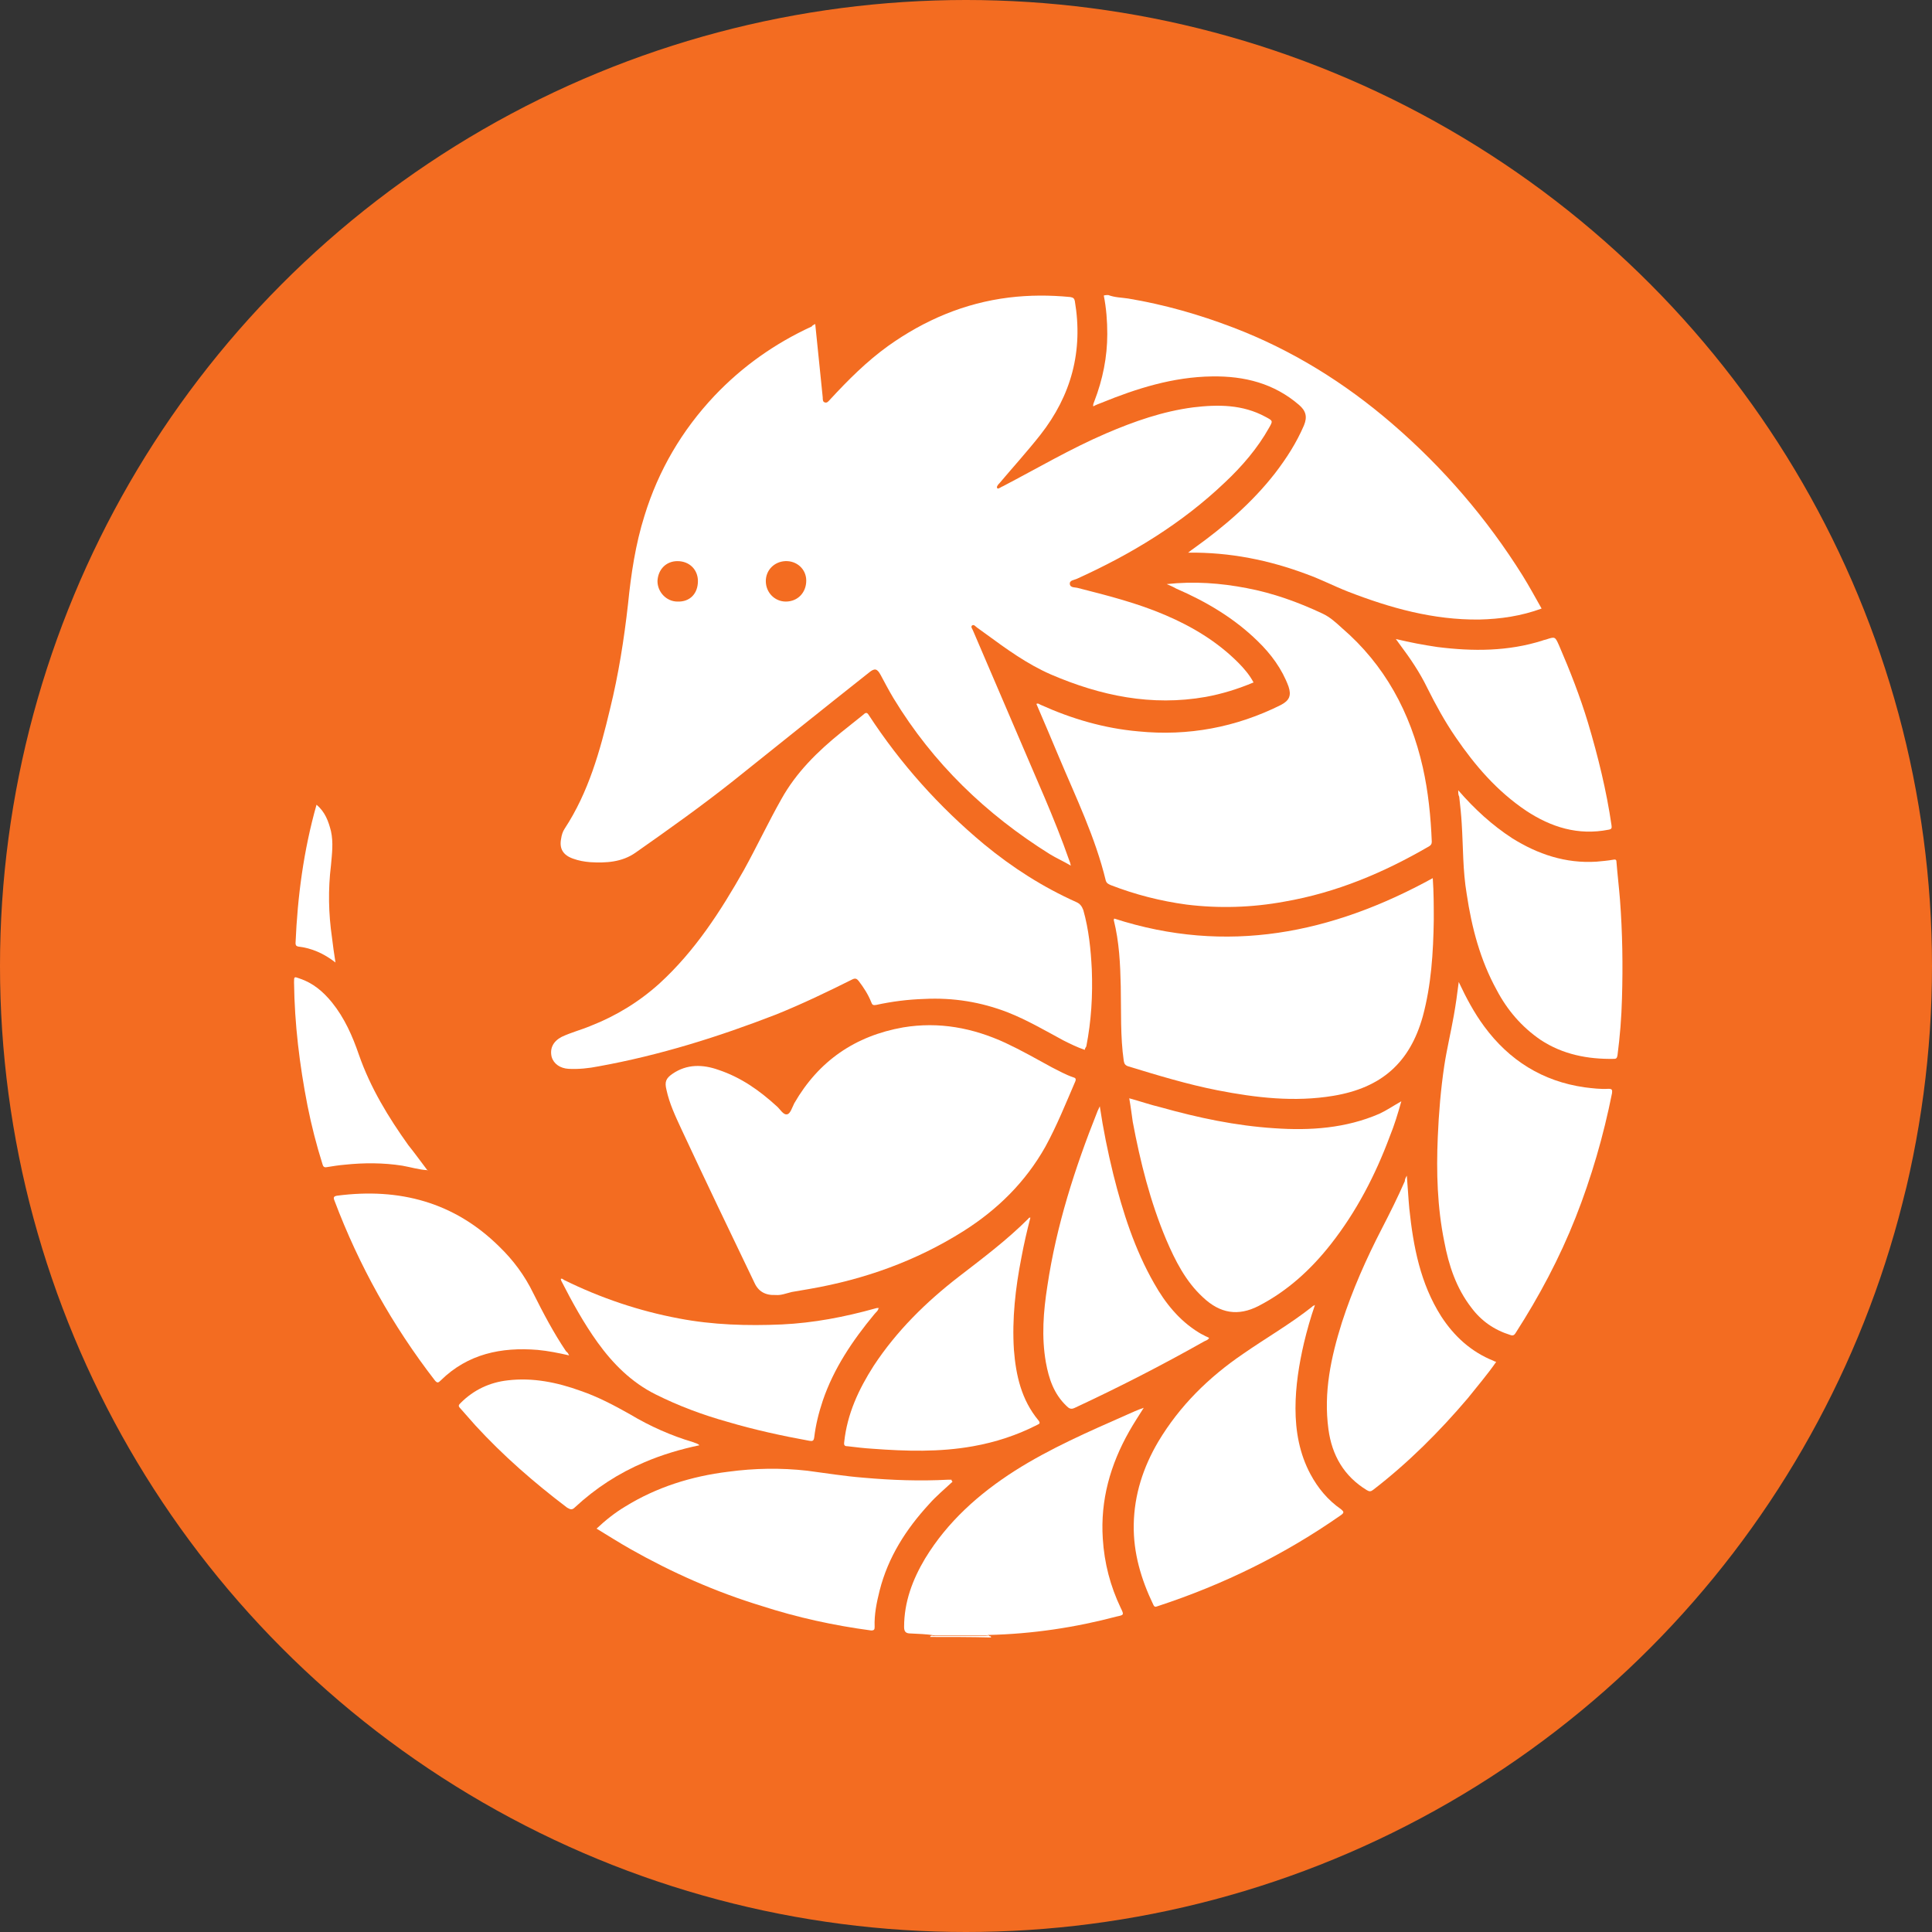 <?xml version="1.0" encoding="utf-8"?>
<!-- Generator: Adobe Illustrator 25.2.1, SVG Export Plug-In . SVG Version: 6.00 Build 0)  -->
<svg version="1.1" id="Layer_1" xmlns="http://www.w3.org/2000/svg" xmlns:xlink="http://www.w3.org/1999/xlink" x="0px" y="0px"
	 viewBox="0 0 387 387" style="enable-background:new 0 0 387 387;" xml:space="preserve">
<rect x="0" y="0" width="387" height="387" fill="#333333" stroke="none"/>
<style type="text/css">
	.st0{fill:none;}
	.st1{fill:#F36C21;}
	.st2{fill:#FFFFFF;}
</style>
<path class="st0" d="M0,0"/>
<path class="st0" d="M0,0"/>
<path class="st0" d="M0,0"/>
<path class="st0" d="M0,0"/>
<path class="st0" d="M0,0"/>
<circle class="st1" cx="193.5" cy="193.5" r="193.5"/>
<g>
	<path class="st2" d="M222,59.1c1.3,0.5,2.7,0.5,4,0.7c7.2,1.2,14.2,3.2,21,5.8c11.8,4.5,22.4,11.1,31.9,19.3
		c10.2,8.8,18.9,18.9,26.1,30.4c1.3,2.1,2.5,4.3,3.8,6.6c-4.1,1.5-8.2,2.1-12.5,2.2c-9.2,0.1-17.8-2.3-26.3-5.6
		c-2.8-1.1-5.5-2.5-8.3-3.5c-7.5-2.8-15.3-4.4-23.7-4.3c0.5-0.4,0.9-0.7,1.2-0.9c6-4.3,11.6-9.1,16.2-15c2.3-3,4.3-6.1,5.8-9.6
		c0.7-1.7,0.4-2.9-1-4.1c-5-4.3-10.9-5.8-17.4-5.7c-7.8,0.1-15.1,2.4-22.2,5.3c-0.5,0.2-1.1,0.4-1.6,0.7c-0.1-0.4,0.1-0.7,0.2-1
		c1.7-4.4,2.6-8.9,2.6-13.5c0-2.6-0.2-5.2-0.7-7.7C221.4,59.1,221.7,59.1,222,59.1z"/>
	<path class="st2" d="M186.3,327.9c0.2-0.5,0.7-0.1,1-0.2c3.3,0,6.6,0,10,0c0.3,0,0.5-0.1,0.8-0.1c0,0.3,0.5,0,0.4,0.4
		C194.4,327.9,190.4,327.9,186.3,327.9z"/>
	<path class="st2" d="M163.3,64.9c0.5,5,1,9.8,1.5,14.7c0,0.4,0,0.9,0.4,1c0.5,0.2,0.8-0.3,1.1-0.6c3.6-3.9,7.3-7.6,11.6-10.7
		c7.3-5.2,15.3-8.6,24.2-9.7c4.1-0.5,8.2-0.5,12.3-0.1c0.6,0.1,0.8,0.3,0.9,0.8c1.7,10-0.7,18.9-6.9,26.8c-2.6,3.3-5.5,6.5-8.2,9.7
		c-0.2,0.2-0.3,0.3-0.4,0.5c-0.1,0.1-0.1,0.3-0.1,0.4c0.1,0.2,0.3,0.2,0.4,0.1c0.3-0.1,0.5-0.3,0.8-0.4c6.9-3.6,13.5-7.5,20.7-10.6
		c5.6-2.4,11.3-4.4,17.4-5.2c5-0.6,9.9-0.6,14.5,1.9c1.5,0.8,1.5,0.8,0.7,2.2c-2.3,4.1-5.4,7.7-8.8,10.9
		c-8.7,8.3-18.8,14.4-29.6,19.3c-0.6,0.3-1.6,0.3-1.5,1.1c0.1,0.8,1.1,0.6,1.7,0.8c5.9,1.5,11.8,3,17.4,5.4
		c5.4,2.3,10.4,5.3,14.6,9.5c1.2,1.2,2.3,2.5,3.1,4c-3.1,1.3-6.3,2.3-9.6,2.9c-10.8,1.9-21-0.2-31-4.5c-4.8-2.1-8.9-5.1-13-8.1
		c-0.6-0.4-1.2-0.9-1.8-1.3c-0.3-0.2-0.6-0.7-1-0.4c-0.3,0.3,0.1,0.7,0.2,1c3,7,6,14,9,21c3.5,8.3,7.3,16.5,10.3,25.1
		c0.1,0.2,0.2,0.5,0.3,1c-1.5-0.9-2.9-1.5-4.2-2.3c-12.8-8-23.4-18.2-31.3-31.2c-0.9-1.5-1.8-3.2-2.6-4.7c-0.7-1.3-1.2-1.4-2.3-0.5
		c-9.1,7.2-18.2,14.5-27.2,21.7c-6.3,5-12.9,9.7-19.6,14.4c-2.7,1.9-5.9,2.1-9.1,1.9c-1.2-0.1-2.3-0.3-3.4-0.7c-2-0.7-2.8-2-2.4-4
		c0.1-0.7,0.3-1.4,0.7-2c4.8-7.3,7.1-15.6,9.1-24c1.7-6.9,2.8-13.9,3.6-21c0.6-6,1.5-12,3.3-17.7c2.8-9.1,7.5-17.1,14-24
		c5.6-5.9,12.1-10.5,19.5-13.9C162.7,65.2,162.9,65.1,163.3,64.9z M139.8,116.4c0-2.3-1.7-4-4.1-4c-2.3,0-3.9,1.7-4,4
		c0,2.2,1.8,4.1,4,4.1C138.2,120.6,139.8,118.9,139.8,116.4z M153.4,116.4c0,2.3,1.8,4.1,4,4.1c2.4,0,4.1-1.8,4.1-4.2
		c0-2.3-1.9-4-4.2-3.9C155.1,112.5,153.4,114.2,153.4,116.4z"/>
	<path class="st2" d="M217.3,210.3c-1.5-0.5-2.9-1.2-4.3-1.9c-3.7-2-7.3-4.1-11.1-5.6c-5.4-2.1-11-3-16.8-2.7
		c-3.2,0.1-6.4,0.5-9.6,1.2c-0.6,0.1-0.8,0-1-0.6c-0.6-1.5-1.5-2.9-2.5-4.2c-0.4-0.5-0.7-0.6-1.3-0.3c-5,2.5-10,4.9-15.2,7
		c-11.6,4.5-23.4,8.2-35.6,10.4c-2,0.4-4,0.6-6,0.5c-1.7-0.1-3-1-3.4-2.4c-0.4-1.7,0.3-3.1,2-4c1.9-0.9,3.9-1.4,5.8-2.2
		c5.1-2,9.7-4.8,13.8-8.5c7.1-6.5,12.2-14.4,16.9-22.7c2.6-4.7,4.9-9.6,7.5-14.2c3-5.4,7.3-9.6,12-13.4c1.5-1.2,3-2.4,4.5-3.6
		c0.4-0.4,0.7-0.4,1,0.1c6.4,9.8,14.1,18.4,23.1,25.9c5.7,4.7,11.8,8.6,18.5,11.6c0.7,0.3,1.1,0.8,1.4,1.6c1.1,3.9,1.5,7.9,1.7,11.9
		c0.2,5.2-0.1,10.3-1.1,15.4C217.4,209.9,217.3,210.1,217.3,210.3z"/>
	<path class="st2" d="M233.7,117c5.5-0.6,10.8-0.2,16,0.8c5.3,1,10.3,2.8,15.2,5.1c1.5,0.7,2.7,1.8,3.9,2.9
		c8.6,7.4,13.7,16.9,16.2,27.9c1.1,4.9,1.6,9.9,1.8,14.9c0,0.5-0.2,0.7-0.5,0.9c-9.1,5.3-18.6,9.3-29,11.1
		c-6.5,1.2-13.1,1.4-19.6,0.6c-5.2-0.7-10.3-2-15.2-3.9c-0.4-0.2-0.8-0.3-1-0.9c-2.1-8.7-6-16.7-9.4-24.8c-1.5-3.6-3-7.1-4.5-10.6
		c0.4-0.2,0.6,0.1,0.9,0.2c6.2,2.8,12.7,4.7,19.5,5.3c10,1,19.6-0.8,28.6-5.3c1.7-0.9,2.1-1.9,1.5-3.7c-1.3-3.5-3.5-6.5-6.2-9.1
		c-4.7-4.6-10.3-7.9-16.3-10.5C234.9,117.5,234.4,117.3,233.7,117z"/>
	<path class="st2" d="M155.4,259.4c-2.1,0.1-3.5-0.7-4.3-2.5c-4.9-10.2-9.8-20.4-14.6-30.7c-1.2-2.6-2.4-5.1-3-7.9
		c-0.4-1.6-0.1-2.3,1.2-3.2c2.9-2,6.1-1.9,9.2-0.8c4.5,1.5,8.2,4.1,11.7,7.3c0.7,0.6,1.3,1.8,2.1,1.6c0.6-0.1,1-1.4,1.4-2.2
		c4.9-8.5,12.2-13.5,21.8-15.2c7.2-1.2,14,0.1,20.5,3.1c3.2,1.5,6.2,3.2,9.3,4.9c1.4,0.7,2.8,1.5,4.3,2c0.4,0.1,0.6,0.3,0.4,0.8
		c-1.9,4.4-3.7,8.9-6,13.1c-4,7.1-9.6,12.6-16.4,16.9c-9.5,6-19.9,9.7-30.9,11.6c-1.2,0.2-2.3,0.4-3.5,0.6
		C157.4,259.1,156.4,259.5,155.4,259.4z"/>
	<path class="st2" d="M287,175.9c0.2,2.9,0.2,5.6,0.2,8.4c-0.1,6.5-0.5,13-2.2,19.3c-2.6,9.3-8.3,14.3-17.9,15.9
		c-7.8,1.3-15.5,0.4-23.2-1.1c-6.1-1.2-12-3-17.9-4.8c-0.6-0.2-0.8-0.5-0.9-1.1c-0.7-4.9-0.5-9.9-0.6-14.9
		c-0.1-4.5-0.3-8.9-1.4-13.3c0-0.1,0-0.1,0.1-0.3C245.8,191.3,266.8,187,287,175.9z"/>
	<path class="st2" d="M292.2,196.7c1.5,3.2,3.1,6.2,5.1,8.9c5,6.8,11.7,11,20.1,12.2c1.6,0.2,3.2,0.4,4.8,0.3c0.7,0,0.8,0.2,0.7,0.9
		c-1.7,8.5-4.1,16.8-7.3,24.9c-3.2,8.1-7.3,15.8-12,23.1c-0.3,0.5-0.6,0.6-1.1,0.4c-3.2-1-5.8-2.8-7.8-5.5c-3-3.9-4.5-8.4-5.4-13.2
		c-1.4-6.9-1.6-13.9-1.3-20.9c0.2-4.8,0.6-9.6,1.3-14.3c0.5-3.3,1.3-6.6,1.9-10C291.6,201.3,291.9,199.1,292.2,196.7z"/>
	<path class="st2" d="M226.2,220c2.2,0.6,4.2,1.3,6.3,1.8c7.5,2.1,15,3.7,22.8,4.2c7.2,0.5,14.3,0,21-2.9c1.5-0.7,2.8-1.6,4.4-2.5
		c-0.7,2.5-1.4,4.8-2.3,7c-2.9,7.8-6.7,15.1-11.8,21.6c-4,5.1-8.7,9.4-14.5,12.4c-4.1,2.1-7.7,1.5-11.1-1.7
		c-3.5-3.2-5.6-7.4-7.4-11.6c-3.2-7.6-5.2-15.6-6.7-23.6C226.7,223.3,226.5,221.7,226.2,220z"/>
	<path class="st2" d="M190.8,296.8c-1.6,1.5-3.3,2.9-4.7,4.5c-4.6,5-8.2,10.6-9.9,17.3c-0.6,2.4-1.1,4.8-1,7.3
		c0,0.5-0.1,0.7-0.7,0.7c-7.5-1-14.8-2.6-21.9-4.9c-9.2-2.8-18-6.7-26.3-11.4c-2.3-1.3-4.5-2.7-6.8-4.1c1.8-1.7,3.7-3.2,5.7-4.4
		c6.3-3.9,13.3-6.1,20.7-7c5.2-0.7,10.5-0.8,15.8-0.2c3.8,0.5,7.5,1.1,11.3,1.4c5.6,0.5,11.3,0.7,16.9,0.4c0.2,0,0.5,0,0.7,0
		C190.6,296.6,190.7,296.7,190.8,296.8z"/>
	<path class="st2" d="M263.4,261.4c-0.9,2.6-1.6,5.1-2.2,7.6c-1,4.3-1.7,8.7-1.7,13.1c0,4.6,0.8,9.1,3,13.2c1.5,2.8,3.5,5.2,6.1,7
		c0.6,0.5,0.7,0.7,0,1.2c-11.3,7.9-23.5,13.9-36.6,18.2c-0.4,0.1-0.7,0.4-1-0.3c-2.4-5-4-10.3-3.9-16c0.1-6,1.9-11.5,4.9-16.6
		c4.3-7.2,10.1-12.9,17-17.6c4.6-3.2,9.5-6,13.9-9.5C262.9,261.6,263.1,261.6,263.4,261.4z"/>
	<path class="st2" d="M198,327.5c-0.3,0.1-0.5,0.1-0.8,0.1c-3.3,0-6.6,0-10,0c-1.6-0.3-3.2-0.3-4.8-0.4c-0.9,0-1.3-0.3-1.3-1.3
		c0-5,1.7-9.5,4.2-13.7c4.5-7.4,10.8-13,18-17.6c7.1-4.5,14.7-7.8,22.4-11.2c1.1-0.5,2.2-1,3.4-1.4c-1,1.6-2,3.1-2.9,4.7
		c-3.8,6.7-5.8,13.8-5.3,21.5c0.3,4.9,1.5,9.5,3.6,13.9c0.7,1.4,0.6,1.4-0.8,1.7C215.4,326,206.8,327.3,198,327.5z"/>
	<path class="st2" d="M292.1,158.3c3.3,3.8,6.8,7,10.8,9.6c5.1,3.2,10.7,5.1,16.9,4.7c1.1-0.1,2.3-0.2,3.4-0.4
		c0.5-0.1,0.6,0.1,0.6,0.5c0.2,2.5,0.5,5,0.7,7.5c0.5,6.6,0.6,13.2,0.4,19.8c-0.1,3.8-0.4,7.6-0.9,11.4c-0.1,0.5-0.2,0.7-0.7,0.7
		c-5.3,0.1-10.3-0.9-14.7-3.8c-3.8-2.6-6.7-6-8.8-10c-3.3-6-5-12.5-6-19.2c-0.8-4.7-0.7-9.4-1-14.1c-0.1-1.8-0.3-3.6-0.5-5.4
		C292.1,159.2,292.1,158.9,292.1,158.3z"/>
	<path class="st2" d="M281.8,235.5c0.2,2.3,0.3,4.5,0.5,6.6c0.8,7.6,2.2,15,6.4,21.6c2.6,4,6,7.1,10.5,8.9c0.1,0.1,0.3,0.1,0.5,0.2
		c-1.8,2.6-3.8,4.9-5.7,7.3c-5.7,6.7-11.9,12.9-18.9,18.3c-0.5,0.4-0.8,0.4-1.3,0.1c-4.6-2.8-7-7-7.7-12.2c-1-7.4,0.5-14.4,2.7-21.4
		c2.1-6.5,4.9-12.8,8-18.8c1.6-3.1,3.2-6.3,4.6-9.5C281.4,236.3,281.5,236,281.8,235.5z"/>
	<path class="st2" d="M206.4,243.9c-0.7,2.7-1.3,5.3-1.8,8c-1.2,6.1-1.9,12.3-1.5,18.5c0.4,5.1,1.5,10,4.9,14.1
		c0.4,0.5,0.3,0.7-0.2,0.9c-4.1,2.1-8.4,3.5-12.9,4.3c-6.7,1.2-13.4,1-20.1,0.5c-1.7-0.1-3.3-0.3-5-0.5c-0.5,0-0.8-0.1-0.7-0.8
		c0.6-5.7,2.9-10.6,5.9-15.3c4.6-7,10.5-12.8,17.1-17.9c4.8-3.7,9.6-7.3,13.9-11.6C206.1,243.9,206.2,243.9,206.4,243.9z"/>
	<path class="st2" d="M176,262c-0.1,0.6-0.6,0.9-0.9,1.3c-4.3,5.2-8.1,10.8-10.3,17.3c-0.8,2.4-1.4,4.8-1.7,7.3
		c-0.1,0.8-0.4,0.8-1,0.7c-5.5-1-11-2.2-16.4-3.8c-5-1.4-9.8-3.2-14.4-5.5c-4.8-2.4-8.5-6.1-11.6-10.4c-2.8-3.9-5.1-8.1-7.3-12.4
		c0-0.1,0-0.2-0.1-0.3c0.3-0.2,0.5,0.1,0.7,0.2c7.3,3.6,15,6.2,23,7.7c6.8,1.3,13.7,1.5,20.6,1.2c6.4-0.3,12.6-1.5,18.7-3.2
		C175.6,262,175.8,262,176,262C176.1,262,176,262,176,262z"/>
	<path class="st2" d="M114,271.5c-2.2-0.5-4.2-0.9-6.3-1.1c-7.3-0.6-14,0.8-19.4,6.1c-0.5,0.5-0.7,0.6-1.2,0
		c-8.5-11-15.2-23-20.1-36c-0.3-0.7-0.1-0.9,0.6-1c12.4-1.6,23.4,1.3,32.4,10.2c2.8,2.7,5.1,5.8,6.8,9.3c2,4,4.1,8,6.6,11.7
		C113.7,270.9,113.8,271.1,114,271.5z"/>
	<path class="st2" d="M279.6,128c2.9,0.7,5.6,1.2,8.3,1.6c7.1,0.9,14.2,0.9,21.1-1.3c0.2-0.1,0.4-0.1,0.7-0.2
		c1.8-0.6,1.8-0.6,2.6,1.2c2.2,5.1,4.2,10.2,5.8,15.5c2,6.7,3.7,13.6,4.7,20.5c0.1,0.6,0,0.8-0.6,0.9c-6.1,1.2-11.5-0.5-16.5-3.8
		c-5.8-3.9-10.2-9-14.1-14.7c-2.2-3.2-4-6.5-5.7-9.9c-1.5-3.1-3.4-5.9-5.5-8.7C280.1,128.7,279.9,128.4,279.6,128z"/>
	<path class="st2" d="M220.3,221.6c0.7,4.7,1.6,9.1,2.7,13.6c1.9,7.6,4.3,15.1,8.2,21.9c2.2,3.9,5,7.4,8.9,9.8
		c0.3,0.2,0.7,0.4,1.1,0.6c0.3,0.2,0.7,0.3,1,0.5c-0.2,0.4-0.6,0.5-1,0.7c-8.5,4.8-17.1,9.2-25.9,13.3c-0.8,0.4-1.2,0.1-1.7-0.4
		c-2.5-2.4-3.5-5.4-4.1-8.7c-0.9-5.1-0.5-10.2,0.3-15.3c1.8-12.1,5.5-23.6,10-34.9C219.9,222.4,220.1,222.1,220.3,221.6z"/>
	<path class="st2" d="M140.1,289.5c-3.8,0.8-7.5,1.9-11,3.4c-5.2,2.2-9.8,5.2-13.9,9c-0.6,0.6-0.9,0.5-1.6,0.1
		c-6.6-5-12.8-10.4-18.4-16.5c-1-1.1-2-2.3-3-3.4c-0.5-0.5-0.3-0.7,0.1-1.1c2.6-2.6,5.8-4.1,9.4-4.5c5-0.6,9.9,0.4,14.6,2.1
		c3.5,1.2,6.7,2.9,9.9,4.7c4,2.4,8.3,4.3,12.7,5.6C139.3,289.1,139.7,289.1,140.1,289.5z"/>
	<path class="st2" d="M85.6,234.4c-1.7-0.1-3.3-0.6-5-0.9c-3.8-0.6-7.7-0.6-11.5-0.2c-1.2,0.1-2.5,0.3-3.7,0.5
		c-0.5,0.1-0.7-0.2-0.8-0.6c-1.2-3.8-2.2-7.7-3-11.7c-1.6-8.2-2.6-16.4-2.7-24.7c0-1.2,0-1.2,1.1-0.8c2.7,0.9,4.7,2.6,6.5,4.8
		c2.5,3.1,4.1,6.7,5.4,10.5c2.3,6.6,5.9,12.5,9.9,18.1C83.1,231,84.3,232.7,85.6,234.4L85.6,234.4z"/>
	<path class="st2" d="M63.4,161.2c1.7,1.4,2.4,3.3,2.9,5.3c0.5,2.3,0.2,4.5,0,6.8c-0.6,4.9-0.5,9.7,0.2,14.5c0.2,1.6,0.4,3.2,0.7,5
		c-2.3-1.8-4.8-2.9-7.5-3.2c-0.4-0.1-0.5-0.3-0.5-0.7C59.6,179.6,60.8,170.4,63.4,161.2z"/>
	<path class="st2" d="M85.6,234.4c0,0,0.1,0.1,0.1,0.1c0,0-0.1,0-0.1,0C85.6,234.5,85.6,234.4,85.6,234.4
		C85.6,234.4,85.6,234.4,85.6,234.4z"/>
	<path class="st2" d="M176.1,262c0,0,0.1-0.1,0.1-0.1C176.2,262,176.1,262,176.1,262C176,262,176.1,262,176.1,262z"/>
</g>
</svg>
